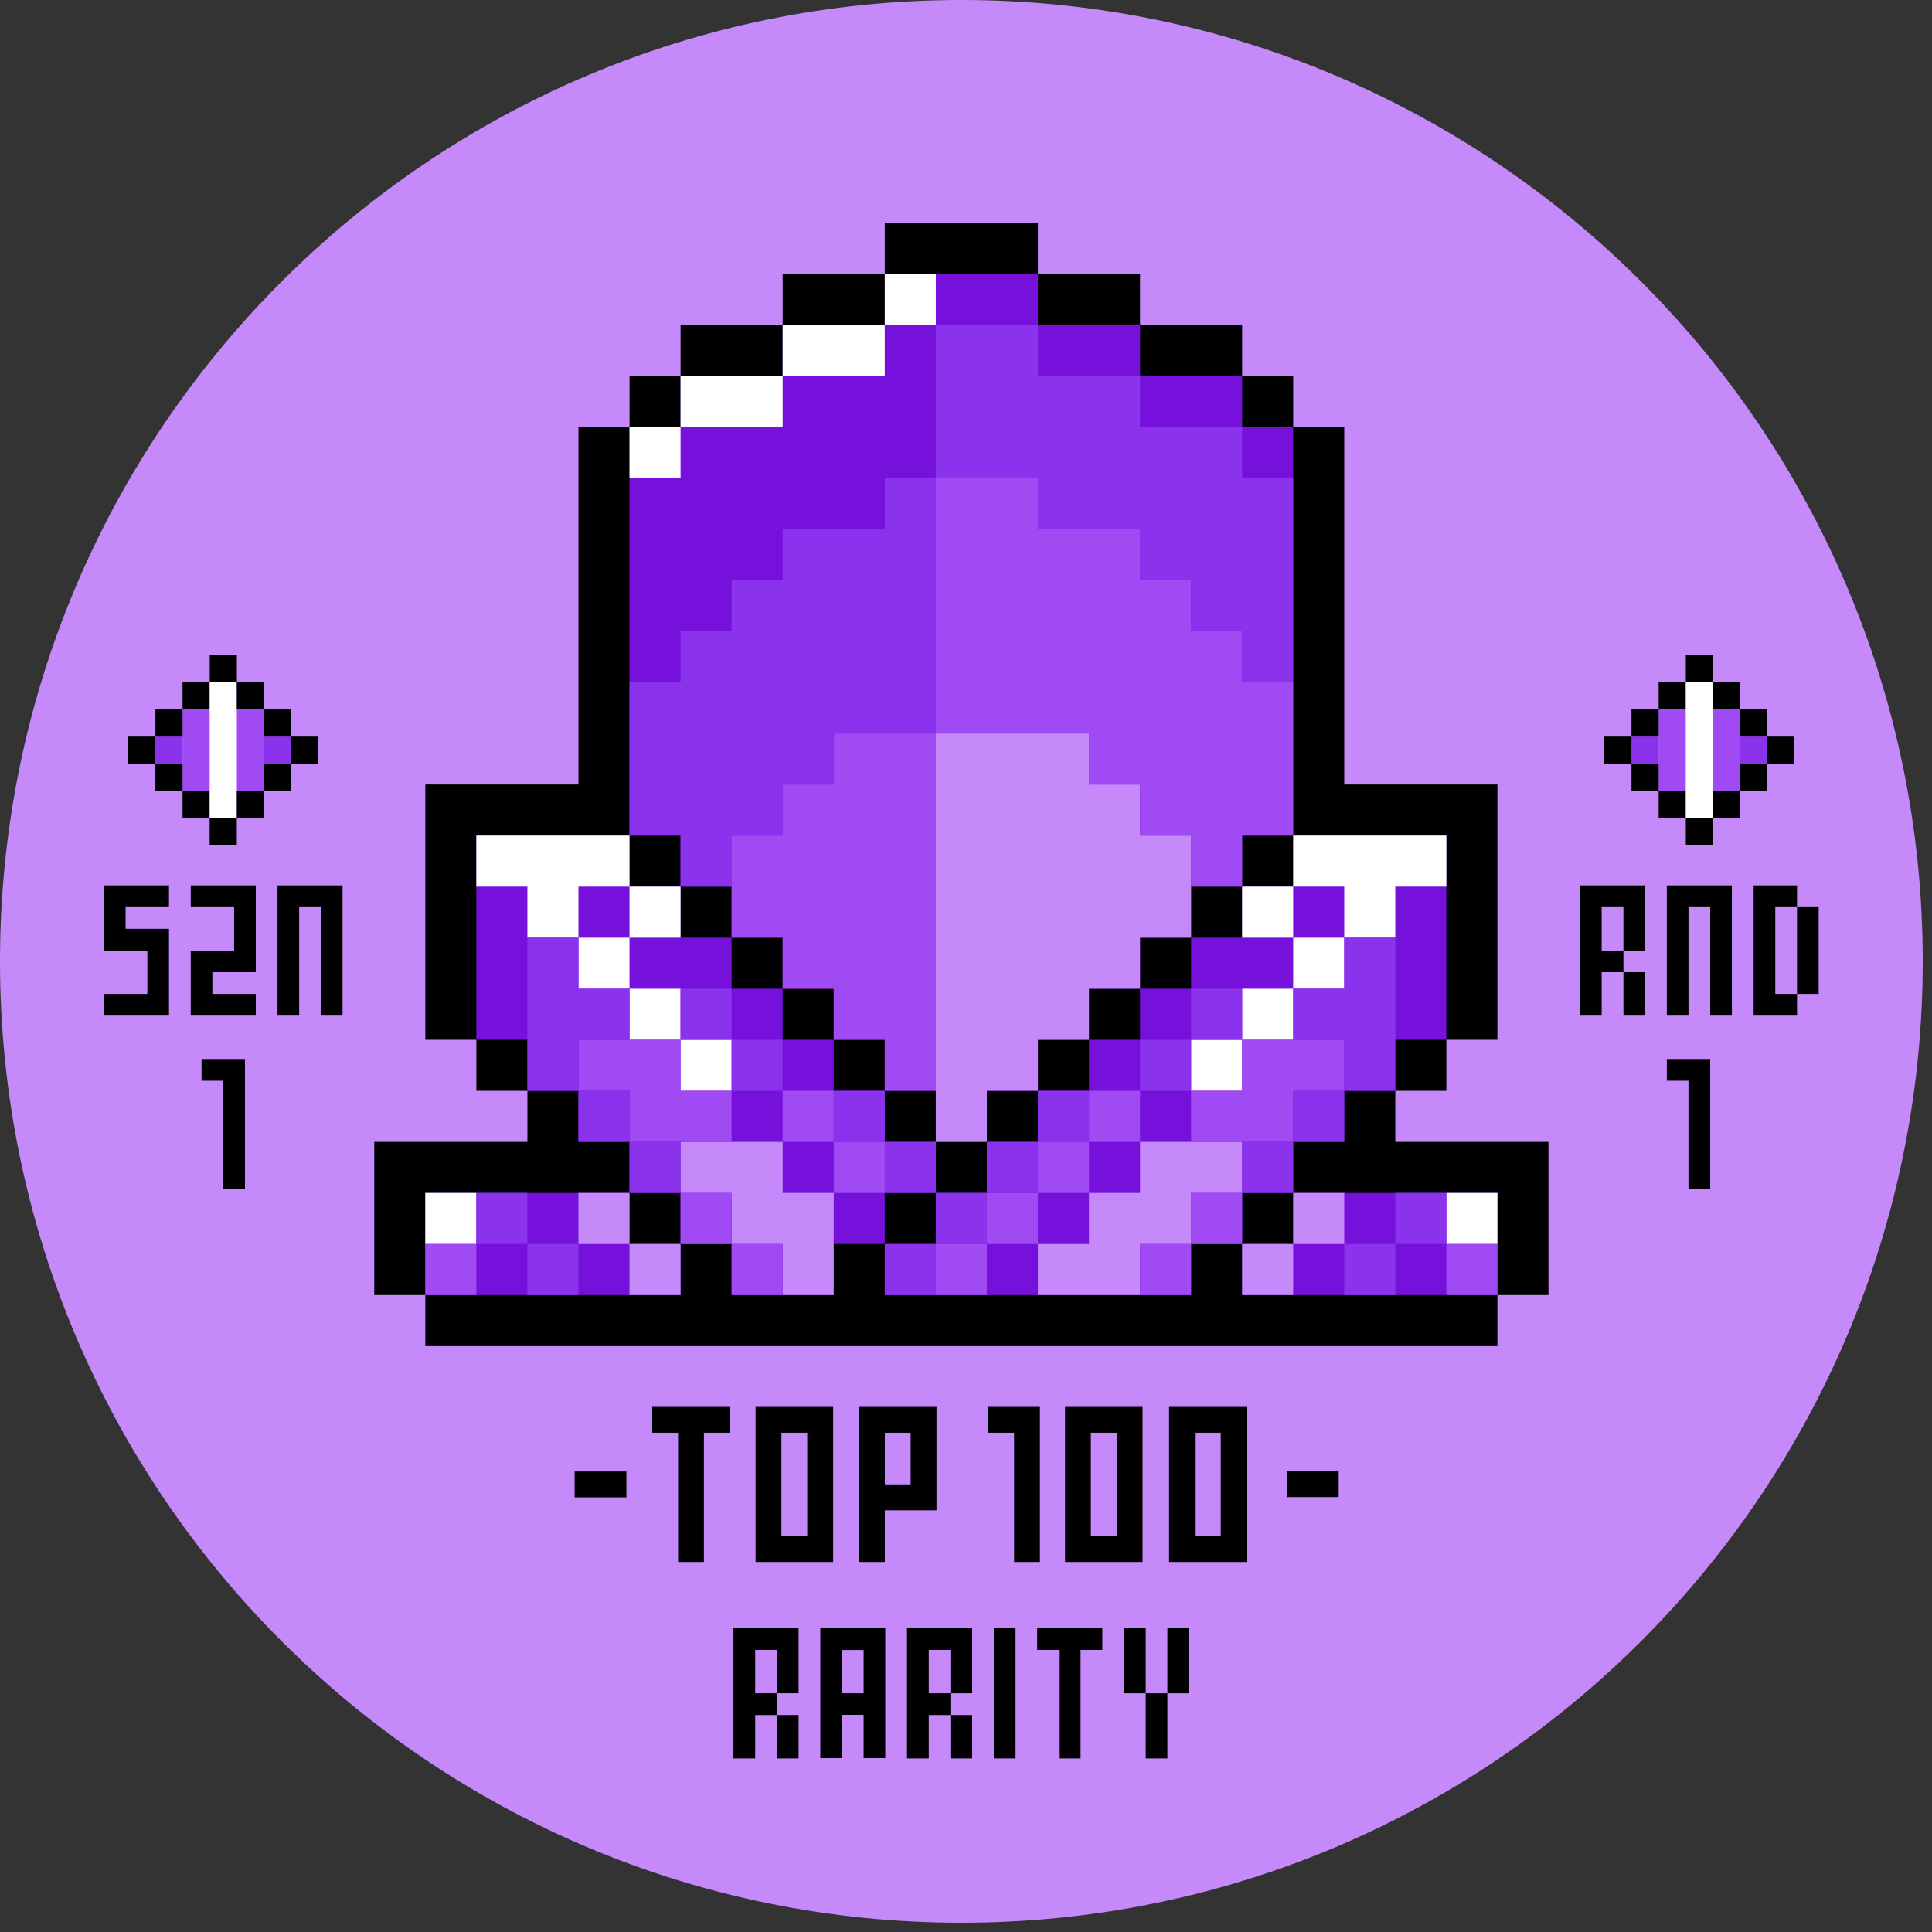 <svg xmlns="http://www.w3.org/2000/svg" width="195" height="195" fill="none"  xmlns:v="https://vecta.io/nano"><rect width="100%" height="100%" fill="#333333" stroke="none"/><path d="M97.032 194.064c53.589 0 97.032-43.443 97.032-97.032S150.621 0 97.032 0 0 43.443 0 97.032s43.443 97.032 97.032 97.032z" fill="#c689fa"/><g fill="#000"><path d="M20.344 106.884v2.196h2.185v2.185 2.195 2.185 2.195 2.185h2.195v-2.185-2.195-2.185-2.195-2.185-2.196h-2.195-2.185zm-7.668-17.52h-2.185v2.195 2.185 2.195h2.185 2.195v2.185 2.196h-2.195-2.185v2.184h2.185 2.195 2.185v-2.184-2.196-2.185-2.195h-2.185-2.195v-2.185h2.195 2.185v-2.195h-2.185-2.195zm8.76 0h-2.185v2.195h2.185 2.195v2.185 2.195h-2.195-2.185v2.185 2.196 2.184h2.185 2.195 2.185v-2.184h-2.185-2.195v-2.196h2.195 2.185v-2.185-2.195-2.185-2.195h-2.185-2.195zm10.955 0h-2.195-2.185v2.195 2.185 2.195 2.185 2.196 2.184h2.185v-2.184-2.196-2.185-2.195-2.185h2.195v2.185 2.195 2.185 2.196 2.184h2.185v-2.184-2.196-2.185-2.195-2.185-2.195h-2.185zm129.269 0h-2.185v2.195 2.185 2.195 2.185 2.196 2.184h2.185v-2.184-2.196h2.196v-2.185h-2.196v-2.195-2.185h2.196v2.185 2.195h2.184v-2.195-2.185-2.195h-2.184-2.196z"/><path d="M163.857 102.504h2.184v-2.185-2.195h-2.184v2.195 2.185zm17.52-10.945v2.185 2.195 2.185 2.195h2.185v-2.195-2.185-2.195-2.185h-2.185z"/><path d="M179.182 98.124v-2.185-2.195-2.185h2.195v-2.195h-2.195-2.185v2.195 2.185 2.195 2.185 2.195 2.185h2.185 2.195v-2.185h-2.195v-2.195zm-8.76-8.76h-2.185v2.195 2.185 2.195 2.185 2.195 2.185h2.185v-2.185-2.195-2.185-2.195-2.185h2.195v2.185 2.195 2.185 2.195 2.185h2.185v-2.185-2.195-2.185-2.195-2.185-2.195h-2.185-2.195zm-2.185 17.52v2.196h2.185v2.185 2.195 2.185 2.195 2.185h2.195v-2.185-2.195-2.185-2.195-2.185-2.196h-2.195-2.185zM18.427 68.865h2.741v2.741h-2.741v-2.741z"/></g><path d="M15.686 74.348h2.741v2.742h-2.741v-2.742zm10.955 0h2.741v2.742h-2.741v-2.742z" fill="#8a32ec"/><path d="M18.427 74.348v2.742 2.741h2.741V77.09v-2.742-2.741h-2.741v2.741zm5.473-2.741v2.741 2.742 2.741h2.742V77.09v-2.742-2.741H23.9z" fill="#a04af3"/><path d="M18.427 79.831h2.741v2.741h-2.741v-2.741z" fill="#000"/><path d="M21.169 68.865v2.741 2.741 2.742 2.741 2.731H23.9v-2.731-2.741-2.742-2.741-2.741h-2.731z" fill="#fff"/><g fill="#000"><path d="M23.9 79.831h2.742v2.741H23.9v-2.741zm0-10.966h2.742v2.741H23.9v-2.741z"/><path d="M21.169 66.124h2.741v2.741h-2.741v-2.741zm-.01 16.438H23.9v2.741h-2.741v-2.741zm5.483-10.955h2.741v2.741h-2.741v-2.741zm-10.955 0h2.741v2.741h-2.741v-2.741z"/><path d="M29.383 74.348h2.741v2.742h-2.741v-2.742zm-16.438 0h2.741v2.742h-2.741v-2.742z"/><path d="M26.641 77.09h2.741v2.741h-2.741V77.09zm-10.955 0h2.741v2.741h-2.741V77.09zm151.726-8.224h2.742v2.741h-2.742v-2.741z"/></g><path d="M164.671 74.348h2.741v2.742h-2.741v-2.742zm10.965 0h2.742v2.742h-2.742v-2.742z" fill="#8a32ec"/><path d="M167.412 74.348v2.742 2.741h2.742V77.09v-2.742-2.741h-2.742v2.741zm5.483-2.741v2.741 2.742 2.741h2.741V77.09v-2.742-2.741h-2.741z" fill="#a04af3"/><path d="M167.412 79.831h2.742v2.741h-2.742v-2.741z" fill="#000"/><path d="M170.154 68.865v2.741 2.741 2.742 2.741 2.731h2.741v-2.731-2.741-2.742-2.741-2.741h-2.741z" fill="#fff"/><g fill="#000"><path d="M172.895 79.831h2.741v2.741h-2.741v-2.741zm0-10.966h2.741v2.741h-2.741v-2.741z"/><path d="M170.154 66.124h2.741v2.741h-2.741v-2.741zm0 16.438h2.741v2.741h-2.741v-2.741zm5.482-10.955h2.742v2.741h-2.742v-2.741zm-10.965 0h2.741v2.741h-2.741v-2.741z"/><path d="M178.368 74.348h2.741v2.742h-2.741v-2.742zm-16.439 0h2.742v2.742h-2.742v-2.742zm-83.52 103.133h2.195v-2.195-2.185h-2.195v2.185 2.195zm6.575-13.14h-2.185v2.185 2.185 2.185 2.185 2.184 2.185h2.185v-2.185-2.184h2.185v2.184 2.185h2.185v-2.185-2.184-2.185-2.185-2.185-2.185h-2.185-2.185zm2.185 4.38v2.185h-2.185v-2.185-2.185h2.185v2.185zm6.575-4.38h-2.195v2.185 2.195 2.185 2.195 2.185 2.195h2.195v-2.195-2.185h2.185v-2.195h-2.185v-2.185-2.195h2.185v2.195 2.185h2.195v-2.185-2.195-2.185h-2.195-2.185z"/><path d="M95.929 177.481h2.195v-2.195-2.185h-2.195v2.185 2.195zm4.38-10.955v2.195 2.185 2.195 2.185 2.195h2.195v-2.195-2.185-2.195-2.185-2.195-2.185h-2.195v2.185zm6.575-2.185h-2.195v2.185h2.195v2.195 2.185 2.195 2.185 2.195h2.185v-2.195-2.185-2.195-2.185-2.195h2.196v-2.185h-2.196-2.185zm10.946 0v2.185 2.195 2.185h2.195v-2.185-2.195-2.185h-2.195zm-2.185 2.185v-2.185h-2.196v2.185 2.195 2.185h2.196v-2.185-2.195z"/><path d="M115.645 173.101v2.185 2.195h2.185v-2.195-2.185-2.195h-2.185v2.195zm35.494-57.848h-5.153-5.153V110.1h5.153v-5.153h5.153v-5.153-5.153-5.153-5.153-5.153h-5.153-5.153-5.153v-5.153-5.153-5.153-5.153-5.153-5.153-5.153h-5.153v-5.153h-5.153v-5.153h-5.153-5.153v-5.153h-5.154-5.153v-5.153h-5.153-5.153-5.153v5.153h-5.153-5.153v5.153h-5.153-5.153v5.153h-5.153v5.153h-5.153v5.153 5.153 5.153 5.153 5.153 5.153 5.153h-5.153-5.153-5.153v5.153 5.153 5.153 5.153 5.153h5.153v5.153h5.153v5.153h-5.153-5.153-5.153v5.153 5.153 5.153h5.153v5.153h5.153 5.153 5.153 5.153 5.153 5.153 5.153 5.153 5.153 5.153 5.153 5.153 5.153 5.154 5.153 5.153 5.153 5.153 5.153 5.153 5.153v-5.153h5.153v-5.153-5.153-5.153h-5.153z"/></g><g fill="#7611db"><path d="M68.69 89.488h5.153v5.153h5.153v5.153h5.153v5.153h5.153v5.153h5.153v5.153h5.153V110.1h5.153v-5.153h5.153v-5.153h5.154v-5.153h5.153v-5.153h5.153v-5.153h5.153v-5.153-5.153-5.153-5.153-5.153-5.153-5.153-5.153h-5.153v-5.153h-5.153-5.153v-5.153h-5.154-5.153v-5.153h-5.153-5.153-5.153v5.153h-5.153-5.153v5.153h-5.153-5.153v5.153h-5.153v5.153 5.153 5.153 5.153 5.153 5.153 5.153 5.153h5.153v5.153zm-5.153 30.918h-5.153-5.153-5.153-5.153v5.153 5.153h5.153 5.153 5.153 5.153 5.153v-5.153h-5.153v-5.153z"/><path d="M145.986 120.406h-5.153-5.153-5.153v5.153h-5.153v5.153h5.153 5.153 5.153 5.153 5.153v-5.153-5.153h-5.153zm-51.531 0v-5.153h-5.153V110.1h-5.153v-5.153h-5.153v-5.153h-5.153v-5.153H68.69v-5.153h-5.153v-5.153h-5.153-5.153-5.153v5.153 5.153 5.153 5.153h5.153v5.153h5.153v5.153h5.153v5.153h5.153v5.153h5.153v5.153h5.153 5.153v-5.153h5.153v-5.153h5.153z"/><path d="M130.527 120.406v-5.153h5.153V110.1h5.153v-5.153h5.153v-5.153-5.153-5.153-5.153h-5.153-5.153-5.153v5.153h-5.153v5.153h-5.153v5.153h-5.153v5.153h-5.153v5.153h-5.154v5.153h-5.153v5.153h-5.153v5.153h-5.153v5.153h5.153 5.153 5.153 5.154 5.153 5.153v-5.153h5.153v-5.153h5.153z"/></g><g fill="#fff"><path d="M89.302 27.651h5.153v5.153h-5.153v-5.153zM68.69 37.957v5.153h5.153 5.153v-5.153h-5.153-5.153z"/><path d="M78.996 32.804v5.153h5.153 5.153v-5.153h-5.153-5.153zM63.537 43.11h5.153v5.153h-5.153V43.11zm-20.612 77.296h5.153v5.153h-5.153v-5.153zm103.061 0h5.153v5.153h-5.153v-5.153zM63.537 89.488v-5.153h-5.153-5.153-5.153v5.153h5.153v5.153h5.153v-5.153h5.153z"/><path d="M58.384 94.641h5.153v5.153h-5.153v-5.153z"/><path d="M63.537 89.488h5.153v5.153h-5.153v-5.153zm0 10.306h5.153v5.153h-5.153v-5.153z"/><path d="M68.69 104.947h5.153v5.153H68.69v-5.153zm77.296-20.612h-5.153-5.153-5.153v5.153h5.153v5.153h5.153v-5.153h5.153v-5.153z"/><path d="M130.527 94.641h5.153v5.153h-5.153v-5.153z"/><path d="M125.374 89.488h5.153v5.153h-5.153v-5.153zm0 10.306h5.153v5.153h-5.153v-5.153z"/><path d="M120.221 104.947h5.153v5.153h-5.153v-5.153z"/></g><g fill="#c689fa"><path d="M104.761 104.947h5.153v-5.153h5.154v-5.153h5.153v-5.153-5.153h-5.153v-5.153h-5.154v-5.153h-5.153-5.153-5.153v5.153 5.153 5.153 5.153 5.153 5.153 5.153 5.153h5.153V110.1h5.153v-5.153zm-46.377 15.459h5.153v5.153h-5.153v-5.153z"/><path d="M63.537 125.559h5.153v5.153h-5.153v-5.153zm66.99-5.153h5.153v5.153h-5.153v-5.153z"/><path d="M125.374 125.559h5.153v5.153h-5.153v-5.153zm-46.378-10.306h-5.153-5.153v5.153h5.153v5.153h5.153v5.153h5.153v-5.153-5.153h-5.153v-5.153zm46.378 0h-5.153-5.153v5.153h-5.154v5.153h-5.153v5.153h5.153 5.154v-5.153h5.153v-5.153h5.153v-5.153z"/></g><g fill="#a04af3"><path d="M104.761 74.029h5.154v5.153h5.153v5.153h5.153v5.153h5.153v-5.153h5.153v-5.153-5.153-5.153h-5.153v-5.153h-5.153V58.57h-5.153v-5.153h-5.153-5.154v-5.153h-5.153-5.153v5.153 5.153 5.153 5.153 5.153h5.153 5.153z"/><path d="M94.455 110.1v-5.153-5.153-5.153-5.153-5.153-5.153-5.153h-5.153-5.153v5.153h-5.153v5.153h-5.153v5.153 5.153h5.153v5.153h5.153v5.153h5.153v5.153h5.153zm-51.53 15.459h5.153v5.153h-5.153v-5.153zm103.061 0h5.153v5.153h-5.153v-5.153zM68.69 115.253h5.153V110.1H68.69v-5.153h-5.153-5.153v5.153h5.153v5.153h5.153zm0 5.153h5.153v5.153H68.69v-5.153zM78.996 110.1h5.153v5.153h-5.153V110.1z"/><path d="M73.843 125.559h5.153v5.153h-5.153v-5.153zm10.306-10.306h5.153v5.153h-5.153v-5.153zm41.225-10.306v5.153h-5.153v5.153h5.153 5.153V110.1h5.153v-5.153h-5.153-5.153zm-5.153 15.459h5.153v5.153h-5.153v-5.153z"/><path d="M109.915 110.1h5.153v5.153h-5.153V110.1zm5.153 15.459h5.153v5.153h-5.153v-5.153z"/><path d="M104.761 115.253h5.154v5.153h-5.154v-5.153z"/><path d="M99.608 120.406h5.153v5.153h-5.153v-5.153z"/><path d="M94.455 125.559h5.153v5.153h-5.153v-5.153z"/></g><g fill="#8a32ec"><path d="M115.068 58.57h5.153v5.153h5.153v5.153h5.153v-5.153-5.153-5.153-5.153h-5.153V43.11h-5.153-5.153v-5.153h-5.154-5.153v-5.153h-5.153-5.153v5.153 5.153 5.153h5.153 5.153v5.153h5.153 5.154v5.153z"/><path d="M89.302 53.417h-5.153-5.153v5.153h-5.153v5.153H68.69v5.153h-5.153v5.153 5.153 5.153h5.153v5.153h5.153v-5.153h5.153v-5.153h5.153v-5.153h5.153 5.153v-5.153-5.153-5.153-5.153-5.153h-5.153v5.153zm-41.224 66.99h5.153v5.153h-5.153v-5.153z"/><path d="M53.231 125.559h5.153v5.153h-5.153v-5.153zm87.602-5.153h5.153v5.153h-5.153v-5.153z"/><path d="M135.68 125.559h5.153v5.153h-5.153v-5.153zm-72.143-20.612v-5.153h-5.153v-5.153h-5.153v5.153 5.153 5.153h5.153v-5.153h5.153z"/><path d="M58.384 110.1h5.153v5.153h-5.153V110.1z"/><path d="M63.537 115.253h5.153v5.153h-5.153v-5.153zm5.153-15.459h5.153v5.153H68.69v-5.153z"/><path d="M73.843 104.947h5.153v5.153h-5.153v-5.153zm10.306 5.153h5.153v5.153h-5.153V110.1z"/><path d="M89.302 115.253h5.153v5.153h-5.153v-5.153zm41.225-5.153h5.153v5.153h-5.153V110.1z"/><path d="M125.374 115.253h5.153v5.153h-5.153v-5.153zm-5.153-15.459h5.153v5.153h-5.153v-5.153z"/><path d="M115.068 104.947h5.153v5.153h-5.153v-5.153zm-10.307 5.153h5.153v5.153h-5.153V110.1z"/><path d="M89.302 125.559h5.153v5.153h-5.153v-5.153zm10.306-10.306h5.153v5.153h-5.153v-5.153z"/><path d="M94.455 120.406h5.153v5.153h-5.153v-5.153zm46.378-15.459v-5.153-5.153h-5.153v5.153h-5.153v5.153h5.153v5.153h5.153v-5.153z"/></g><path d="M102.357 147.215v2.607 2.608 2.607 2.618h2.608v-2.618-2.607-2.608-2.607-2.608V142h-2.608-2.617v2.607h2.617v2.608zM68.44 142h-2.608v2.607h2.608v2.608 2.607 2.608 2.607 2.618h2.607v-2.618-2.607-2.608-2.607-2.608h2.608V142h-2.608-2.607zM58 148.524v2.607h2.618 2.608v-2.607h-2.608H58zm74.5-.024h-2.607v2.607h2.607 2.618V148.5H132.5zm-19.785 9.155h2.607v-2.607-2.608-2.618-2.607-2.608V142h-2.607-2.608-2.607v2.607 2.608 2.607 2.608 2.607 2.618h2.607 2.608zm-2.608-5.225v-2.608-2.607-2.608h2.608v2.608 2.607 2.608 2.607h-2.608v-2.607zm-28.619 5.225h2.607v-2.607-2.608-2.618-2.607-2.608V142h-2.607-2.608-2.618v2.607 2.608 2.607 2.608 2.607 2.618h2.607 2.618zm-2.618-5.225v-2.608-2.607-2.608h2.608v2.608 2.607 2.608 2.607H78.87v-2.607zM89.31 142h-2.607v2.607 2.608 2.607 2.608 2.607 2.618h2.607v-2.607-2.608h2.607 2.608v-2.618-2.607-2.608V142h-2.608-2.607zm2.607 5.215v2.607H89.31v-2.607-2.608h2.607v2.608zm31.298 10.44h2.607v-2.607-2.608-2.618-2.607-2.608V142h-2.607-2.608H118v2.607 2.608 2.607 2.608 2.607 2.618h2.607 2.608zm-2.608-5.225v-2.608-2.607-2.608h2.608v2.608 2.607 2.608 2.607h-2.608v-2.607zm55.029-75.34h2.742v2.741h-2.742V77.09zm-10.965 0h2.741v2.741h-2.741V77.09zm-88.447 87.251h-2.195v2.185 2.195 2.185 2.195 2.185 2.195h2.195v-2.195-2.185h2.185v-2.195h-2.185v-2.185-2.195h2.185v2.195 2.185h2.195v-2.185-2.195-2.185h-2.195-2.185z" fill="#000"/></svg>